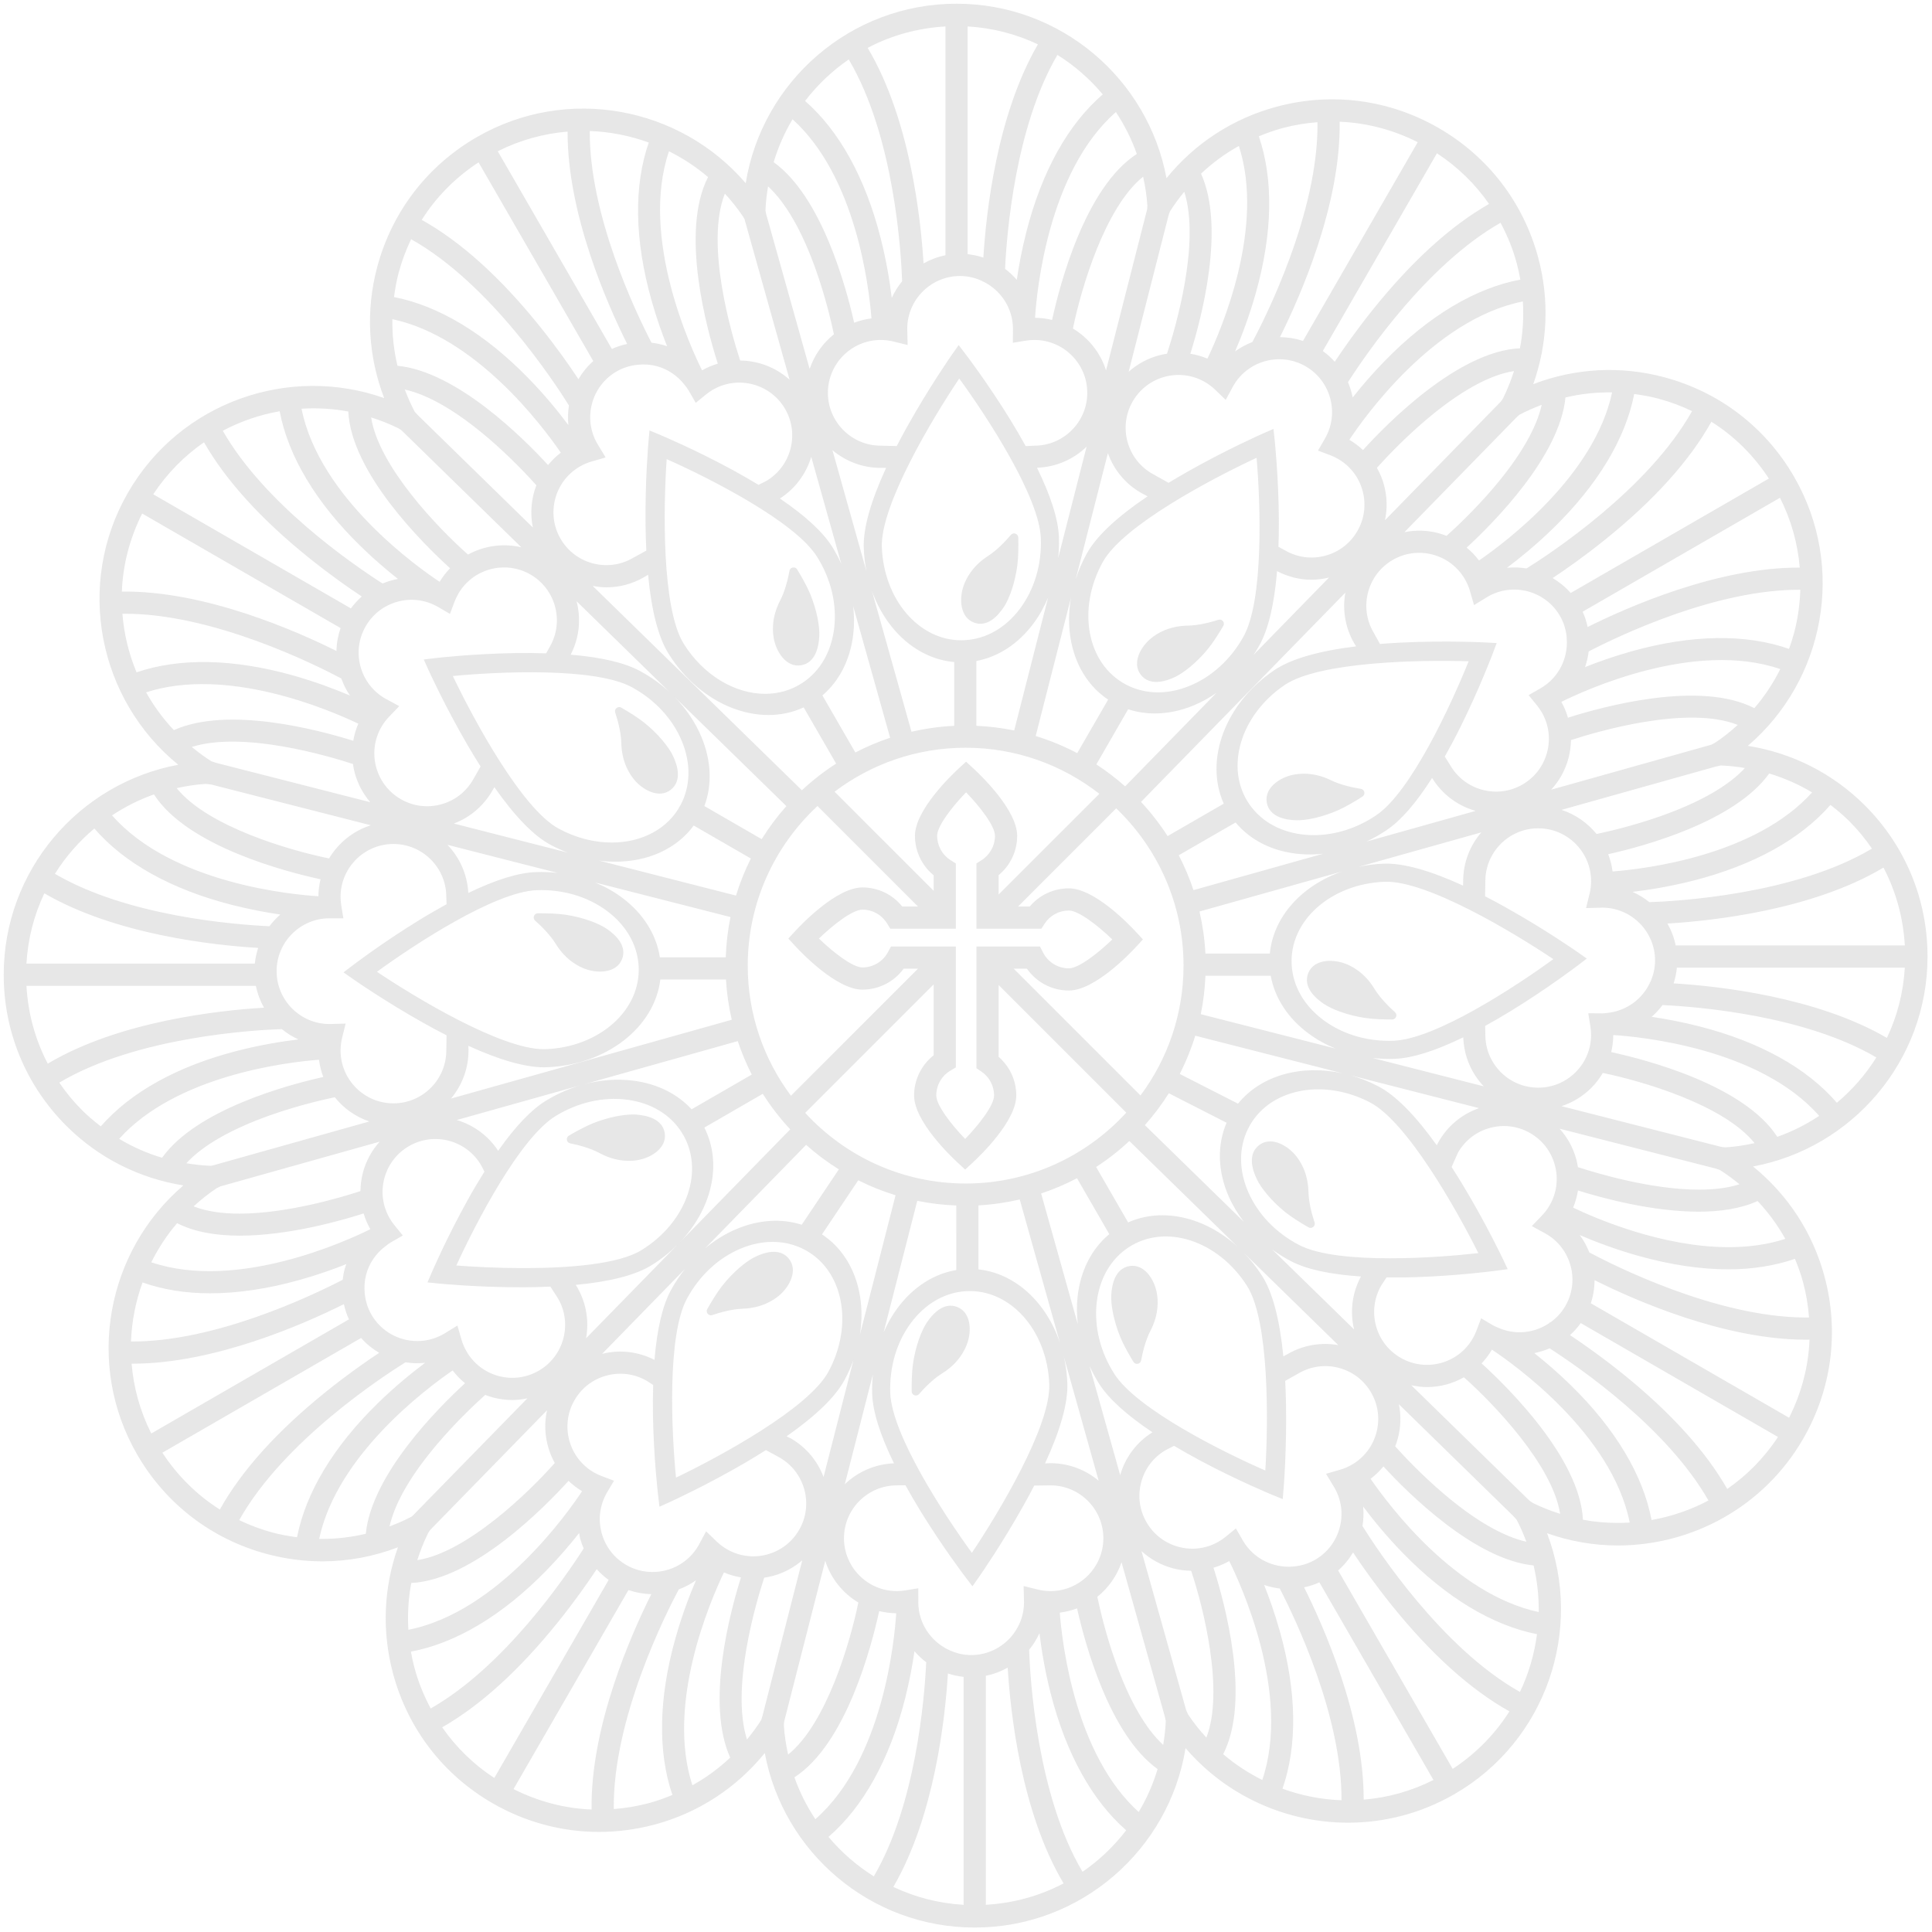 <?xml version="1.0" encoding="UTF-8" standalone="no"?>
<svg width="208px" height="208px" viewBox="0 0 208 208" version="1.1" xmlns="http://www.w3.org/2000/svg" xmlns:xlink="http://www.w3.org/1999/xlink" xmlns:sketch="http://www.bohemiancoding.com/sketch/ns">
    <!-- Generator: Sketch 3.2.2 (9983) - http://www.bohemiancoding.com/sketch -->
    <title>rose-window-1</title>
    <desc>Created with Sketch.</desc>
    <defs></defs>
    <g id="Page-1" stroke="none" stroke-width="1" fill="none" fill-rule="evenodd" sketch:type="MSPage">
        <g id="Fill-1-+-rose-window-1" sketch:type="MSLayerGroup" fill="#676767" opacity="0.161">
            <path d="M102.981,0.4 C91.549,0.4 82.044,8.785 80.283,19.727 C73.224,11.484 61.062,9.145 51.332,14.765 C46.013,17.835 42.208,22.793 40.617,28.726 C39.347,33.465 39.639,38.366 41.361,42.86 C31.122,39.235 19.406,43.288 13.785,53.028 C8.067,62.929 10.596,75.338 19.195,82.335 C8.515,84.316 0.4,93.694 0.4,104.94 C0.4,111.081 2.791,116.856 7.135,121.199 C10.605,124.669 14.994,126.866 19.748,127.622 C11.489,134.676 9.141,146.85 14.763,156.588 C17.834,161.907 22.793,165.712 28.727,167.301 C30.707,167.832 32.718,168.094 34.715,168.094 C37.488,168.094 40.233,167.577 42.843,166.58 C41.301,170.924 41.096,175.624 42.314,180.172 C43.903,186.105 47.708,191.064 53.026,194.135 C56.571,196.179 60.502,197.224 64.487,197.224 C66.485,197.224 68.496,196.962 70.478,196.432 C75.212,195.164 79.305,192.465 82.336,188.732 C84.319,199.408 93.696,207.52 104.938,207.52 C116.367,207.52 125.87,199.138 127.637,188.201 C132.073,193.381 138.527,196.232 145.129,196.232 C149.028,196.232 152.975,195.242 156.588,193.156 C166.49,187.439 170.504,175.426 166.554,165.067 C169.047,165.951 171.623,166.386 174.182,166.386 C182.134,166.384 189.88,162.26 194.133,154.893 C197.206,149.573 198.021,143.377 196.431,137.442 C195.162,132.708 192.466,128.613 188.732,125.584 C199.408,123.601 207.518,114.223 207.518,102.981 C207.518,96.839 205.127,91.065 200.784,86.721 C197.315,83.252 192.926,81.054 188.17,80.298 C196.431,73.244 198.778,61.07 193.155,51.332 C190.085,46.013 185.125,42.208 179.193,40.619 C174.456,39.349 169.56,39.638 165.069,41.358 C166.616,37.01 166.825,32.303 165.606,27.748 C164.017,21.815 160.211,16.856 154.892,13.785 C149.573,10.713 143.376,9.897 137.444,11.489 C132.709,12.758 128.612,15.454 125.584,19.188 C123.599,8.512 114.223,0.4 102.981,0.4 L102.981,0.4 Z M104.175,27.368 L104.175,2.846 C106.871,3.001 109.425,3.675 111.744,4.773 C107.307,12.393 106.164,22.918 105.87,27.731 C105.328,27.553 104.761,27.427 104.175,27.368 L104.175,27.368 Z M93.413,5.154 C95.937,3.82 98.778,3.02 101.787,2.848 L101.787,27.483 C100.945,27.652 100.153,27.952 99.429,28.359 C99.13,23.496 97.967,12.796 93.413,5.154 L93.413,5.154 Z M108.204,28.943 C108.389,25.039 109.315,13.64 113.842,5.909 C115.688,7.063 117.332,8.501 118.725,10.161 C115.005,13.364 112.161,18.446 110.493,24.992 C110.011,26.88 109.688,28.638 109.469,30.128 C109.09,29.691 108.667,29.292 108.204,28.943 L108.204,28.943 Z M94.804,25.612 C93.152,19.127 90.345,14.078 86.673,10.87 C87.997,9.145 89.58,7.632 91.375,6.4 C96.294,14.679 97.021,27.283 97.124,30.281 C96.678,30.825 96.3,31.429 96.006,32.075 C95.799,30.359 95.438,28.098 94.804,25.612 L94.804,25.612 Z M111.433,34.215 C111.61,31.442 112.815,18.488 120.138,12.064 C121.06,13.46 121.827,14.968 122.393,16.575 C116.822,20.17 114.083,30.706 113.269,34.446 C112.678,34.304 112.067,34.22 111.433,34.215 L111.433,34.215 Z M83.292,17.46 C83.783,15.825 84.466,14.276 85.325,12.839 C92.094,18.948 93.537,30.664 93.824,34.28 C93.173,34.361 92.549,34.521 91.957,34.747 C91.082,30.849 88.452,21.174 83.292,17.46 L83.292,17.46 Z M137.798,36.296 C139.961,31.972 144.358,22.051 144.227,13.105 C147.133,13.219 149.985,13.972 152.635,15.305 L140.278,36.708 C139.466,36.436 138.63,36.304 137.798,36.296 L137.798,36.296 Z M135.205,31.533 C137.018,25.078 137.109,19.291 135.525,14.674 C136.348,14.334 137.187,14.029 138.061,13.794 C139.311,13.458 140.577,13.253 141.841,13.155 C141.971,22.906 136.152,34.354 134.83,36.826 C134.173,37.076 133.547,37.413 132.97,37.832 C133.657,36.231 134.497,34.052 135.205,31.533 L135.205,31.533 Z M70.137,36.896 C68.356,33.445 63.439,23.092 63.493,14.105 C65.669,14.182 67.811,14.604 69.849,15.344 C68.227,19.979 68.306,25.804 70.135,32.304 C70.661,34.186 71.264,35.873 71.819,37.276 C71.274,37.091 70.71,36.961 70.137,36.896 L70.137,36.896 Z M53.588,16.284 C56.001,15.071 58.55,14.378 61.108,14.168 C61.076,23.013 65.373,32.732 67.52,37.028 C66.963,37.149 66.411,37.324 65.876,37.568 L53.588,16.284 Z M128.151,38.084 C129.333,34.316 131.944,24.528 129.303,18.698 C130.53,17.535 131.897,16.536 133.377,15.712 C136.214,24.448 131.519,35.416 129.992,38.612 C129.395,38.361 128.779,38.186 128.151,38.084 L128.151,38.084 Z M72.021,16.285 C73.521,17.035 74.937,17.956 76.23,19.065 C73.192,24.988 76.124,35.541 77.28,39.15 C76.702,39.323 76.131,39.558 75.584,39.873 C74.396,37.491 68.866,25.585 72.021,16.285 L72.021,16.285 Z M142.411,37.791 L154.702,16.501 C156.934,17.964 158.825,19.81 160.312,21.957 C156.214,24.297 152.03,28.086 147.852,33.277 C146.063,35.499 144.651,37.519 143.701,38.947 C143.319,38.524 142.892,38.134 142.411,37.791 L142.411,37.791 Z M58.108,35.128 C53.847,29.832 49.579,25.998 45.403,23.672 C46.955,21.206 49.036,19.109 51.521,17.478 L63.874,38.874 C63.231,39.445 62.697,40.103 62.275,40.824 C61.328,39.392 59.908,37.363 58.108,35.128 L58.108,35.128 Z M115.511,35.369 C116.372,31.17 118.929,22.346 123.071,19.021 C123.291,20.035 123.459,21.069 123.525,22.132 C123.511,22.157 123.532,22.391 123.501,22.538 L119.077,39.882 C118.479,37.976 117.191,36.38 115.511,35.369 L115.511,35.369 Z M82.486,23.054 C82.456,22.928 82.424,22.78 82.41,22.664 C82.44,21.78 82.548,20.915 82.688,20.062 C84.585,21.81 86.345,24.849 87.83,29.031 C88.871,31.958 89.504,34.679 89.78,35.99 C88.583,36.949 87.666,38.241 87.167,39.725 L82.486,23.054 Z M125.794,23.244 C125.834,23.103 125.895,22.898 125.96,22.757 C126.427,22.01 126.951,21.314 127.5,20.642 C129.266,26.195 126.503,35.448 125.641,38.078 C125.356,38.122 125.071,38.179 124.787,38.255 C123.55,38.586 122.44,39.197 121.511,40.025 L125.794,23.244 Z M79.685,38.813 C78.78,36.046 75.884,26.284 78.04,20.843 C78.738,21.611 79.4,22.421 79.989,23.309 C79.989,23.338 80.108,23.496 80.142,23.548 L85.009,40.883 C83.536,39.557 81.633,38.836 79.685,38.813 L79.685,38.813 Z M145.123,41.146 C147.215,37.885 153.729,28.43 161.55,23.983 C162.285,25.36 162.886,26.82 163.299,28.367 C163.454,28.943 163.579,29.523 163.682,30.104 C158.847,31.01 153.831,33.993 149.103,38.838 C147.734,40.239 146.57,41.606 145.632,42.792 C145.519,42.228 145.352,41.674 145.123,41.146 L145.123,41.146 Z M56.858,40.687 C52.175,35.89 47.209,32.917 42.418,31.979 C42.537,31.099 42.69,30.218 42.924,29.343 C43.259,28.094 43.713,26.896 44.259,25.752 C52.767,30.512 59.772,41.272 61.254,43.654 C61.143,44.35 61.122,45.064 61.197,45.772 C60.155,44.376 58.688,42.561 56.858,40.687 L56.858,40.687 Z M97.672,35.405 C97.672,32.266 100.225,29.713 103.365,29.713 C104.227,29.713 105.035,29.921 105.768,30.266 C105.768,30.277 105.768,30.295 105.767,30.304 L105.841,30.304 C107.736,31.23 109.056,33.161 109.056,35.413 L109.044,36.903 L110.44,36.674 C110.75,36.624 111.061,36.6 111.364,36.6 C114.504,36.6 117.057,39.153 117.057,42.291 C117.057,45.429 114.504,47.983 111.364,47.983 L110.424,48.03 C109.935,47.147 109.412,46.238 108.825,45.278 C106.402,41.34 104.051,38.25 103.951,38.122 L103.209,37.151 L102.5,38.16 C102.403,38.299 100.062,41.651 97.71,45.856 C97.293,46.602 96.906,47.324 96.543,48.024 L94.822,47.983 C91.684,47.983 89.131,45.429 89.131,42.291 C89.131,39.153 91.684,36.6 94.822,36.6 C95.283,36.6 95.746,36.656 96.195,36.768 L97.717,37.145 L97.672,35.405 Z M145.27,47.35 C146.73,45.141 154.298,34.356 163.953,32.456 C164.055,34.149 163.955,35.841 163.639,37.498 C156.969,37.804 149.285,45.646 146.742,48.455 C146.297,48.038 145.807,47.663 145.27,47.35 L145.27,47.35 Z M42.79,39.379 C42.399,37.736 42.217,36.053 42.242,34.36 C51.222,36.27 58.371,45.808 60.378,48.736 C59.859,49.13 59.402,49.579 59.005,50.069 C56.334,47.161 49.163,39.996 42.79,39.379 L42.79,39.379 Z M132.789,41.521 C134.359,38.803 137.849,37.868 140.565,39.437 C143.284,41.006 144.218,44.496 142.646,47.217 L141.9,48.511 L143.214,49.006 C143.505,49.115 143.784,49.249 144.05,49.402 C145.368,50.162 146.309,51.389 146.702,52.857 C147.095,54.326 146.895,55.86 146.133,57.177 C145.373,58.494 144.147,59.436 142.677,59.829 C141.21,60.223 139.676,60.02 138.358,59.261 L137.637,58.867 C137.668,57.964 137.687,57.032 137.682,56.039 C137.657,51.417 137.249,47.555 137.232,47.394 L137.102,46.177 L135.973,46.672 C135.817,46.742 132.076,48.391 127.882,50.766 C127.159,51.175 126.467,51.58 125.81,51.981 L124.033,50.989 C122.716,50.229 121.773,49.002 121.38,47.532 C120.988,46.065 121.188,44.529 121.948,43.214 C122.71,41.897 123.936,40.955 125.405,40.562 C126.875,40.168 128.408,40.371 129.725,41.129 C130.124,41.36 130.496,41.642 130.831,41.962 L131.96,43.05 L132.789,41.521 Z M68.702,39.266 C69.367,39.202 70.041,39.242 70.704,39.419 C71.913,39.745 72.942,40.456 73.699,41.428 C73.699,41.429 73.702,41.434 73.702,41.436 L73.703,41.434 C73.864,41.642 74.028,41.845 74.162,42.075 L74.904,43.37 L75.995,42.48 C76.236,42.282 76.492,42.105 76.755,41.953 C79.474,40.383 82.961,41.317 84.531,44.035 C86.1,46.752 85.167,50.242 82.448,51.811 L81.662,52.201 C80.781,51.669 79.857,51.132 78.846,50.582 C74.781,48.377 71.201,46.874 71.051,46.812 L69.924,46.341 L69.813,47.569 C69.798,47.739 69.441,51.811 69.503,56.629 C69.514,57.555 69.544,58.431 69.585,59.278 L68.122,60.082 C65.402,61.651 61.915,60.718 60.346,57.999 C58.776,55.281 59.712,51.792 62.43,50.223 C62.829,49.992 63.258,49.81 63.703,49.683 L65.203,49.25 L64.302,47.765 C62.732,45.045 63.666,41.559 66.384,39.989 C67.104,39.572 67.893,39.34 68.696,39.266 C68.697,39.266 68.697,39.267 68.697,39.267 L68.702,39.266 Z M149.009,52.24 C148.831,51.575 148.566,50.951 148.238,50.367 C149.12,49.384 151.045,47.321 153.433,45.285 C157.092,42.167 160.366,40.346 162.997,39.952 C162.676,40.948 162.295,41.927 161.821,42.876 C161.844,42.843 161.71,43.082 161.565,43.252 L149.104,56.013 C149.368,54.781 149.344,53.494 149.009,52.24 L149.009,52.24 Z M94.939,58.908 C94.772,54.408 100.362,45.089 103.271,40.75 C106.216,44.784 111.891,53.441 112.059,57.951 C112.162,60.753 111.37,63.437 109.827,65.509 C108.285,67.581 106.175,68.794 103.89,68.921 C103.755,68.929 103.62,68.933 103.485,68.933 C98.912,68.933 95.148,64.525 94.939,58.908 L94.939,58.908 Z M45.089,44.798 C45.089,44.798 44.817,44.537 44.648,44.329 C44.233,43.551 43.89,42.747 43.581,41.933 C46.106,42.498 49.143,44.252 52.527,47.133 C54.937,49.188 56.875,51.269 57.747,52.242 C57.193,53.676 57.054,55.256 57.369,56.793 L45.089,44.798 Z M157.9,58.958 C160.841,56.248 167.915,49.122 168.538,42.791 C170.183,42.399 171.866,42.217 173.56,42.244 C171.66,51.172 162.217,58.29 159.231,60.345 C158.843,59.826 158.395,59.363 157.9,58.958 L157.9,58.958 Z M167.232,56.858 C172.03,52.176 175.003,47.211 175.939,42.42 C176.82,42.537 177.701,42.69 178.574,42.926 C179.825,43.259 181.024,43.715 182.168,44.261 C177.462,52.669 166.897,59.61 164.349,61.201 C163.657,61.085 162.947,61.06 162.24,61.128 C163.622,60.09 165.399,58.647 167.232,56.858 L167.232,56.858 Z M163.276,44.925 C163.377,44.836 163.498,44.725 163.592,44.648 C164.369,44.234 165.172,43.891 165.983,43.583 C165.419,46.101 163.666,49.147 160.786,52.528 C158.773,54.89 156.735,56.797 155.737,57.691 C155.459,57.582 155.174,57.484 154.88,57.406 C153.658,57.078 152.403,57.049 151.2,57.293 L163.276,44.925 Z M32.463,44.001 C34.135,43.9 35.824,43.991 37.497,44.303 C37.827,50.957 45.654,58.635 48.456,61.178 C48.036,61.613 47.656,62.099 47.332,62.641 C45.092,61.158 34.378,53.62 32.463,44.001 L32.463,44.001 Z M23.987,46.376 C25.908,45.355 27.976,44.649 30.11,44.273 C31.023,49.097 34.003,54.1 38.838,58.817 C40.258,60.204 41.648,61.384 42.845,62.328 C42.276,62.433 41.718,62.598 41.183,62.821 C37.961,60.756 28.454,54.225 23.987,46.376 L23.987,46.376 Z M39.956,44.938 C40.945,45.255 41.924,45.627 42.878,46.103 C42.871,46.095 43.177,46.268 43.302,46.399 L56.128,58.922 C54.167,58.459 52.121,58.759 50.386,59.706 C47.198,56.89 40.768,50.22 39.956,44.938 L39.956,44.938 Z M167.159,62.234 C168.585,61.286 170.59,59.882 172.792,58.108 C178.088,53.848 181.922,49.578 184.248,45.403 C186.714,46.956 188.811,49.036 190.44,51.521 L169.1,63.843 C168.533,63.196 167.876,62.66 167.159,62.234 L167.159,62.234 Z M16.499,53.216 C17.985,50.957 19.848,49.079 21.963,47.617 C24.304,51.711 28.09,55.893 33.276,60.067 C35.503,61.858 37.522,63.272 38.953,64.22 C38.522,64.6 38.127,65.026 37.78,65.502 L16.499,53.216 Z M114.005,57.841 C113.932,55.911 113.131,53.397 111.644,50.356 C113.715,50.286 115.592,49.437 116.985,48.085 L113.921,60.093 C113.998,59.356 114.032,58.603 114.005,57.841 L114.005,57.841 Z M89.621,48.464 C91.027,49.652 92.842,50.37 94.822,50.37 L95.402,50.367 C93.733,53.99 92.915,56.896 92.994,59.017 C93.026,59.888 93.129,60.734 93.294,61.547 L89.621,48.464 Z M119.276,48.781 C119.918,50.585 121.162,52.089 122.839,53.057 L123.552,53.433 C120.255,55.66 118.053,57.717 117.021,59.567 C116.505,60.491 116.109,61.439 115.803,62.391 L119.276,48.781 Z M89.605,58.884 C88.595,57.274 86.697,55.528 83.965,53.67 C85.648,52.588 86.805,50.975 87.338,49.176 L90.576,60.708 C90.291,60.087 89.976,59.476 89.605,58.884 L89.605,58.884 Z M121.196,73.687 C116.991,71.451 115.924,65.539 118.74,60.484 C120.933,56.55 130.548,51.486 135.287,49.287 C135.71,54.263 136.069,64.607 133.87,68.549 C132.504,71 130.435,72.883 128.04,73.854 C126.91,74.312 125.77,74.54 124.669,74.54 C123.441,74.54 122.261,74.256 121.196,73.687 L121.196,73.687 Z M73.617,69.323 C71.226,65.505 71.418,54.641 71.773,49.428 C76.339,51.455 85.577,56.124 87.971,59.949 C89.461,62.325 90.115,65.047 89.812,67.612 C89.508,70.178 88.285,72.279 86.369,73.532 C85.157,74.324 83.788,74.699 82.381,74.699 C79.163,74.699 75.755,72.734 73.617,69.323 L73.617,69.323 Z M170.39,65.854 L191.635,53.59 C192.833,55.967 193.546,58.509 193.763,61.107 C184.943,61.072 175.239,65.352 170.923,67.505 C170.805,66.945 170.633,66.392 170.39,65.854 L170.39,65.854 Z M15.306,55.285 L36.668,67.618 C36.39,68.414 36.24,69.246 36.225,70.086 C31.865,67.912 22.013,63.568 13.118,63.692 C13.226,60.838 13.953,57.976 15.306,55.285 L15.306,55.285 Z M147.859,68.056 C146.289,65.339 147.226,61.85 149.943,60.281 C151.259,59.52 152.794,59.319 154.262,59.712 C155.731,60.107 156.958,61.048 157.717,62.363 C157.949,62.764 158.133,63.193 158.26,63.639 L158.696,65.144 L160.176,64.236 C162.896,62.665 166.384,63.601 167.953,66.319 C168.385,67.068 168.61,67.874 168.678,68.683 C168.669,68.687 168.657,68.696 168.653,68.698 L168.678,68.747 C168.83,70.854 167.819,72.971 165.865,74.097 L164.571,74.84 L165.462,75.928 C165.66,76.168 165.836,76.426 165.99,76.69 C166.749,78.007 166.952,79.54 166.558,81.01 C166.165,82.477 165.223,83.706 163.906,84.466 C161.187,86.035 157.7,85.099 156.129,82.382 L155.544,81.453 C156.095,80.474 156.65,79.439 157.216,78.302 C159.271,74.161 160.645,70.529 160.703,70.376 L161.133,69.232 L159.902,69.167 C159.73,69.16 155.647,68.948 150.836,69.184 C150.05,69.221 149.295,69.271 148.566,69.329 L147.859,68.056 Z M48.939,64.773 C49.049,64.481 49.183,64.201 49.336,63.935 C50.903,61.217 54.392,60.283 57.111,61.852 C59.827,63.421 60.764,66.909 59.194,69.627 L58.8,70.34 C57.748,70.308 56.656,70.291 55.477,70.311 C50.853,70.388 46.998,70.838 46.835,70.856 L45.621,71.001 L46.128,72.124 C46.2,72.279 47.89,76.002 50.31,80.168 C50.794,81.001 51.269,81.776 51.74,82.52 L50.923,83.954 C50.163,85.271 48.935,86.212 47.465,86.604 C45.998,86.999 44.464,86.797 43.147,86.037 C41.83,85.275 40.888,84.049 40.495,82.58 C40.101,81.11 40.303,79.577 41.063,78.26 C41.294,77.861 41.575,77.489 41.895,77.154 L42.983,76.025 L41.455,75.197 C38.737,73.626 37.801,70.138 39.371,67.421 C40.941,64.701 44.429,63.768 47.15,65.337 L48.442,66.088 L48.939,64.773 Z M135.591,69.467 C136.563,67.72 137.192,65.032 137.487,61.486 C138.646,62.092 139.907,62.415 141.191,62.415 C141.824,62.415 142.458,62.328 143.086,62.176 L134.953,70.508 C135.177,70.171 135.39,69.825 135.591,69.467 L135.591,69.467 Z M69.317,62.151 L69.774,61.882 C70.141,65.753 70.875,68.619 71.985,70.388 C75.479,75.964 81.723,78.379 86.525,76.156 L90.02,82.21 C88.706,83.057 87.472,84.017 86.334,85.08 L63.804,63.078 C64.294,63.169 64.789,63.231 65.289,63.231 C66.66,63.231 68.045,62.884 69.317,62.151 L69.317,62.151 Z M171.038,70.132 C174.501,68.343 184.835,63.433 193.824,63.494 C193.771,65.053 193.561,66.619 193.147,68.164 C192.991,68.74 192.809,69.306 192.607,69.86 C187.968,68.228 182.133,68.302 175.617,70.133 C173.734,70.663 172.045,71.264 170.643,71.821 C170.834,71.272 170.968,70.706 171.038,70.132 L171.038,70.132 Z M93.872,63.613 C95.403,67.895 98.763,70.924 102.729,71.274 L102.729,78.144 C101.154,78.218 99.619,78.438 98.132,78.784 L93.872,63.613 Z M122.84,86.334 L123.444,85.715 L144.839,63.806 C144.519,65.615 144.804,67.539 145.79,69.25 L146.001,69.587 C141.93,70.089 138.964,70.948 137.175,72.162 C131.872,75.757 129.656,81.849 131.752,86.524 L125.704,90.014 C124.86,88.703 123.901,87.471 122.84,86.334 L122.84,86.334 Z M111.501,79.239 L115.316,64.296 C114.51,68.774 115.947,73.079 119.303,75.32 L115.974,81.084 C114.555,80.338 113.059,79.716 111.501,79.239 L111.501,79.239 Z M105.116,78.142 L105.116,71.162 C107.48,70.718 109.631,69.314 111.267,67.119 C111.898,66.269 112.417,65.33 112.839,64.336 L109.19,78.644 C107.867,78.371 106.504,78.203 105.116,78.142 L105.116,78.142 Z M68.927,72.255 C67.253,71.346 64.734,70.758 61.436,70.484 C62.383,68.648 62.566,66.601 62.073,64.727 L72.192,74.608 C71.23,73.704 70.133,72.91 68.927,72.255 L68.927,72.255 Z M88.54,74.871 C90.372,73.306 91.54,71.012 91.862,68.288 C91.98,67.29 91.966,66.272 91.853,65.255 L95.833,79.429 C94.535,79.86 93.284,80.391 92.086,81.015 L88.54,74.871 Z M13.177,66.077 C22.816,65.959 34.102,71.639 36.741,73.042 C36.98,73.701 37.292,74.321 37.686,74.886 C36.099,74.212 33.978,73.403 31.533,72.714 C25.09,70.904 19.312,70.81 14.698,72.385 C13.866,70.376 13.347,68.249 13.177,66.077 L13.177,66.077 Z M168.093,75.563 C170.566,74.333 182.415,68.87 191.666,72.032 C190.909,73.551 189.978,74.965 188.874,76.242 C182.978,73.195 172.457,76.103 168.807,77.27 C168.636,76.681 168.399,76.109 168.093,75.563 L168.093,75.563 Z M140.592,89.877 C138.019,89.667 135.873,88.521 134.551,86.652 C131.803,82.761 133.51,77.001 138.299,73.752 C142.026,71.226 152.891,71.027 158.113,71.194 C156.252,75.83 151.92,85.228 148.183,87.76 C146.12,89.163 143.757,89.911 141.448,89.911 C141.161,89.911 140.876,89.9 140.592,89.877 L140.592,89.877 Z M60.13,89.202 C56.172,87.052 51.002,77.496 48.751,72.78 C53.721,72.303 64.061,71.83 68.028,73.984 C70.493,75.321 72.399,77.371 73.395,79.755 C74.392,82.137 74.361,84.569 73.306,86.601 C71.924,89.272 69.06,90.709 65.857,90.709 C63.989,90.709 62.005,90.22 60.13,89.202 L60.13,89.202 Z M15.728,74.537 C24.432,71.722 35.34,76.368 38.577,77.913 C38.319,78.506 38.14,79.124 38.032,79.754 C34.231,78.564 24.52,75.992 18.716,78.609 C17.546,77.365 16.545,76.001 15.728,74.537 L15.728,74.537 Z M128.435,75.975 C129.322,75.616 130.166,75.144 130.967,74.593 L123.036,82.715 L121.132,84.663 C120.161,83.8 119.124,83.008 118.03,82.297 L121.456,76.36 C122.374,76.66 123.339,76.81 124.33,76.81 C125.67,76.81 127.057,76.534 128.435,75.975 L128.435,75.975 Z M75.831,86.779 C76.688,84.498 76.583,81.894 75.513,79.336 C74.848,77.746 73.852,76.275 72.596,75.003 L84.633,86.756 L84.665,86.787 C83.68,87.891 82.789,89.082 82.002,90.343 L75.831,86.779 Z M168.863,81.628 C169.036,80.982 169.118,80.329 169.132,79.676 C171.936,78.761 181.667,75.884 187.09,78.046 C186.315,78.748 185.495,79.405 184.611,79.99 C184.582,79.99 184.369,80.128 184.236,80.178 L166.996,85.02 C167.876,84.07 168.519,82.914 168.863,81.628 L168.863,81.628 Z M23.396,82.163 C23.396,82.163 22.952,82.04 22.758,81.96 C22.008,81.491 21.315,80.966 20.648,80.418 C26.149,78.672 35.276,81.365 38,82.252 C38.046,82.57 38.105,82.885 38.188,83.199 C38.508,84.389 39.088,85.46 39.868,86.368 L23.396,82.163 Z M89.847,85.236 C93.777,82.265 98.666,80.5 103.961,80.5 C109.384,80.5 114.381,82.356 118.359,85.46 L107.513,96.306 L107.513,94.217 C108.773,93.178 109.507,91.637 109.507,89.979 C109.507,87.216 105.6,83.474 104.817,82.75 L104.007,82.005 L103.198,82.75 C102.415,83.474 98.506,87.216 98.506,89.979 C98.506,91.648 99.248,93.193 100.52,94.232 L100.52,95.906 L89.847,85.236 Z M168.114,87.19 L184.685,82.538 C184.802,82.509 185.078,82.442 185.257,82.409 C186.139,82.441 187.005,82.545 187.864,82.684 C186.116,84.583 183.073,86.343 178.889,87.829 C175.927,88.882 173.174,89.519 171.885,89.789 C170.913,88.594 169.608,87.679 168.114,87.19 L168.114,87.19 Z M173.138,91.965 C177.016,91.097 186.754,88.463 190.471,83.275 C192.091,83.759 193.64,84.442 195.093,85.311 C188.972,92.111 177.195,93.545 173.611,93.826 C173.528,93.179 173.365,92.556 173.138,91.965 L173.138,91.965 Z M149.308,89.354 C150.842,88.314 152.471,86.434 154.178,83.752 C155.281,85.548 156.976,86.768 158.872,87.301 L147.103,90.607 C147.86,90.254 148.599,89.835 149.308,89.354 L149.308,89.354 Z M19.019,84.849 C20.035,84.628 21.069,84.459 22.133,84.395 C22.256,84.397 22.656,84.454 22.782,84.471 L39.93,88.849 C38.029,89.448 36.436,90.739 35.428,92.42 C31.255,91.572 22.362,89.012 19.019,84.849 L19.019,84.849 Z M48.857,88.663 C50.599,88.006 52.048,86.779 52.99,85.148 L53.224,84.747 C55.41,87.861 57.424,89.95 59.232,90.932 C59.859,91.272 60.496,91.552 61.137,91.797 L48.857,88.663 Z M102.907,99.983 L102.907,92.964 L102.35,92.613 C101.438,92.038 100.894,91.053 100.894,89.979 C100.894,88.92 102.542,86.812 104.008,85.3 C105.473,86.811 107.121,88.917 107.121,89.979 C107.121,91.047 106.581,92.029 105.677,92.606 L105.125,92.957 L105.125,99.983 L112.111,99.983 L112.463,99.441 C113.043,98.555 114.017,98.027 115.073,98.027 C116.131,98.027 118.238,99.675 119.752,101.141 C118.24,102.605 116.133,104.253 115.073,104.253 C113.899,104.253 112.836,103.602 112.299,102.554 L111.967,101.904 L105.125,101.904 L105.125,115.003 L105.652,115.359 C106.512,115.939 107.025,116.905 107.025,117.941 C107.025,119 105.375,121.108 103.911,122.62 C102.447,121.109 100.799,119.003 100.799,117.941 C100.799,116.832 101.368,115.832 102.324,115.264 L102.907,114.917 L102.907,101.904 L95.924,101.904 L95.585,102.528 C95.039,103.534 93.989,104.157 92.847,104.157 C91.787,104.157 89.68,102.509 88.167,101.043 C89.678,99.578 91.785,97.932 92.847,97.932 C93.936,97.932 94.929,98.485 95.5,99.414 L95.851,99.983 L102.907,99.983 Z M12.062,87.782 C13.461,86.859 14.966,86.093 16.575,85.527 C20.189,91.128 30.821,93.865 34.51,94.663 C34.369,95.252 34.285,95.86 34.28,96.49 C31.642,96.331 18.544,95.173 12.062,87.782 L12.062,87.782 Z M175.754,96.018 C177.482,95.811 179.779,95.449 182.307,94.806 C188.803,93.149 193.859,90.336 197.067,86.655 C197.77,87.196 198.456,87.77 199.095,88.408 C200.012,89.325 200.822,90.317 201.54,91.363 C193.193,96.334 180.433,97.033 177.569,97.129 C177.019,96.683 176.409,96.308 175.754,96.018 L175.754,96.018 Z M80.501,103.96 C80.501,97.179 83.395,91.064 88.012,86.776 L98.831,97.595 L97.133,97.595 C96.095,96.299 94.538,95.543 92.847,95.543 C90.085,95.543 86.342,99.452 85.619,100.235 L84.873,101.043 L85.619,101.854 C86.342,102.635 90.085,106.544 92.847,106.544 C94.617,106.544 96.261,105.696 97.286,104.291 L98.831,104.291 L85.153,117.968 C82.233,114.056 80.501,109.207 80.501,103.96 L80.501,103.96 Z M120.171,87.026 C124.632,91.299 127.42,97.308 127.42,103.96 C127.42,109.195 125.695,114.035 122.784,117.941 L109.134,104.291 L110.563,104.291 C111.585,105.757 113.252,106.64 115.073,106.64 C117.835,106.64 121.578,102.733 122.3,101.949 L123.046,101.139 L122.3,100.33 C121.578,99.546 117.835,95.64 115.073,95.64 C113.434,95.64 111.906,96.36 110.867,97.595 L109.603,97.595 L120.171,87.026 Z M126.904,92.079 L133.023,88.547 C134.659,90.507 137.099,91.713 139.989,91.95 C140.801,92.017 141.622,92.002 142.443,91.915 L128.489,95.833 C128.059,94.534 127.527,93.28 126.904,92.079 L126.904,92.079 Z M74.687,88.876 L80.838,92.428 C80.201,93.702 79.661,95.035 79.239,96.419 L64.484,92.651 C65.085,92.731 65.68,92.769 66.267,92.769 C69.705,92.769 72.822,91.42 74.687,88.876 L74.687,88.876 Z M161.58,115.434 C160.506,114.359 159.912,112.929 159.912,111.409 L159.893,110.447 C160.796,109.95 161.722,109.417 162.705,108.814 C166.643,106.392 169.731,104.041 169.862,103.942 L170.833,103.2 L169.824,102.491 C169.683,102.393 166.332,100.051 162.126,97.701 C161.352,97.267 160.607,96.869 159.882,96.495 L159.912,94.866 C159.912,91.729 162.466,89.175 165.606,89.175 C168.745,89.175 171.299,91.729 171.299,94.866 C171.299,95.328 171.241,95.79 171.13,96.241 L170.756,97.762 L172.491,97.716 C175.631,97.716 178.185,100.27 178.185,103.409 C178.185,104.253 177.989,105.048 177.657,105.769 L177.616,105.769 L177.614,105.844 C176.807,107.534 175.203,108.75 173.282,109.021 C173.265,109.021 173.241,109.019 173.236,109.019 L173.236,109.025 C172.988,109.059 172.743,109.101 172.487,109.101 L172.485,109.101 L170.994,109.089 L171.221,110.486 C171.274,110.794 171.299,111.104 171.299,111.409 C171.299,112.929 170.707,114.359 169.631,115.434 C168.557,116.509 167.126,117.1 165.607,117.1 C164.085,117.1 162.657,116.509 161.58,115.434 L161.58,115.434 Z M5.911,94.077 C7.063,92.232 8.501,90.588 10.161,89.195 C13.364,92.915 18.446,95.759 24.99,97.426 C26.902,97.913 28.682,98.239 30.184,98.46 C29.748,98.837 29.352,99.258 29.007,99.719 C25.164,99.542 13.69,98.634 5.911,94.077 L5.911,94.077 Z M159.478,89.615 C158.265,91.027 157.526,92.86 157.526,94.866 L157.517,95.347 C153.942,93.71 151.066,92.906 148.965,92.983 C148.027,93.02 147.118,93.141 146.244,93.329 L159.478,89.615 Z M36.741,97.478 C36.691,97.17 36.665,96.859 36.665,96.555 C36.665,93.416 39.218,90.862 42.358,90.862 C45.496,90.862 48.049,93.416 48.049,96.555 L48.081,97.35 C47.133,97.871 46.151,98.432 45.113,99.071 C41.173,101.493 38.085,103.845 37.956,103.945 L36.983,104.685 L37.994,105.392 C38.135,105.491 41.485,107.834 45.69,110.184 C46.515,110.647 47.306,111.066 48.077,111.46 L48.049,113.096 C48.049,116.236 45.496,118.788 42.358,118.788 C39.218,118.788 36.665,116.236 36.665,113.098 C36.665,112.635 36.721,112.173 36.833,111.724 L37.211,110.201 L35.472,110.248 C32.333,110.248 29.779,107.694 29.779,104.556 C29.779,101.417 32.333,98.863 35.472,98.863 L35.473,98.863 L36.967,98.865 L36.741,97.478 Z M48.163,90.95 L60.05,93.983 C59.272,93.895 58.478,93.86 57.676,93.891 C55.793,93.961 53.356,94.722 50.415,96.139 C50.312,94.128 49.477,92.31 48.163,90.95 L48.163,90.95 Z M179.515,99.431 C184.359,99.138 195.112,97.98 202.776,93.405 C204.13,95.98 204.905,98.825 205.074,101.787 L180.403,101.787 C180.231,100.947 179.928,100.155 179.515,99.431 L179.515,99.431 Z M129.136,98.132 L144.516,93.815 C140.178,95.312 137.09,98.677 136.712,102.663 L129.773,102.663 C129.696,101.114 129.476,99.601 129.136,98.132 L129.136,98.132 Z M142.473,109.817 C140.401,108.275 139.191,106.166 139.062,103.879 C138.792,99.124 143.293,95.146 149.074,94.93 C153.576,94.763 162.893,100.352 167.234,103.262 C163.199,106.207 154.544,111.88 150.032,112.049 C149.869,112.055 149.705,112.058 149.543,112.058 C146.919,112.058 144.425,111.271 142.473,109.817 L142.473,109.817 Z M66.953,96.628 C66.071,95.973 65.096,95.436 64.059,95.008 L78.644,98.729 C78.356,100.138 78.186,101.587 78.136,103.068 L71.042,103.068 C70.66,100.591 69.237,98.329 66.953,96.628 L66.953,96.628 Z M40.582,104.623 C44.619,101.678 53.274,96.004 57.785,95.836 C60.587,95.733 63.272,96.525 65.343,98.067 C67.415,99.61 68.626,101.717 68.756,104.004 C69.025,108.759 64.523,112.74 58.744,112.955 C58.677,112.957 58.609,112.958 58.541,112.958 C53.969,112.958 44.86,107.489 40.582,104.623 L40.582,104.623 Z M4.773,96.174 C12.426,100.631 23.012,101.766 27.796,102.052 C27.62,102.594 27.492,103.159 27.433,103.744 L2.846,103.744 C3,101.048 3.674,98.494 4.773,96.174 L4.773,96.174 Z M180.18,105.87 C180.356,105.327 180.479,104.763 180.533,104.176 L205.074,104.176 C204.919,106.87 204.245,109.424 203.146,111.744 C195.524,107.306 184.991,106.165 180.18,105.87 L180.18,105.87 Z M129.274,109.189 C129.551,107.846 129.72,106.462 129.779,105.051 L136.808,105.051 C137.241,107.436 138.651,109.611 140.864,111.257 C141.751,111.918 142.735,112.459 143.78,112.888 L129.274,109.189 Z M58.852,114.9 C65.314,114.661 70.465,110.595 71.091,105.455 L78.158,105.455 C78.245,106.936 78.457,108.383 78.784,109.788 L75.832,110.617 L48.553,118.273 C49.727,116.871 50.438,115.066 50.438,113.096 L50.426,112.594 C53.783,114.12 56.518,114.906 58.566,114.906 C58.662,114.906 58.758,114.905 58.852,114.9 L58.852,114.9 Z M86.686,119.812 L100.52,105.98 L100.52,113.612 C99.204,114.647 98.411,116.248 98.411,117.941 C98.411,120.701 102.32,124.446 103.102,125.168 L103.911,125.916 L104.721,125.168 C105.504,124.446 109.412,120.701 109.412,117.941 C109.412,116.331 108.714,114.821 107.513,113.782 L107.513,106.048 L121.255,119.79 C116.963,124.475 110.8,127.419 103.961,127.419 C97.132,127.419 90.976,124.484 86.686,119.812 L86.686,119.812 Z M2.846,106.133 L27.55,106.133 C27.717,106.973 28.017,107.764 28.422,108.489 C23.588,108.778 12.818,109.936 5.143,114.515 C3.789,111.941 3.014,109.095 2.846,106.133 L2.846,106.133 Z M182.928,110.494 C181.051,110.014 179.301,109.693 177.816,109.474 C178.248,109.092 178.644,108.67 178.989,108.204 C182.905,108.392 194.287,109.321 202.01,113.843 C200.857,115.688 199.418,117.332 197.757,118.725 C194.555,115.005 189.472,112.163 182.928,110.494 L182.928,110.494 Z M8.823,119.512 C7.906,118.595 7.097,117.601 6.38,116.557 C14.721,111.591 27.469,110.888 30.345,110.793 C30.886,111.237 31.485,111.614 32.129,111.906 C30.405,112.113 28.124,112.475 25.614,113.114 C19.116,114.771 14.061,117.586 10.853,121.265 C10.149,120.724 9.461,120.15 8.823,119.512 L8.823,119.512 Z M173.462,113.269 C173.603,112.672 173.683,112.06 173.684,111.433 C176.417,111.604 189.416,112.799 195.856,120.138 C194.46,121.06 192.95,121.828 191.345,122.393 C187.746,116.82 177.198,114.081 173.462,113.269 L173.462,113.269 Z M127.013,115.623 C127.682,114.308 128.243,112.934 128.681,111.503 L144.578,115.56 C140.119,114.568 135.753,115.771 133.287,118.823 L127.013,115.623 Z M150.141,113.994 C152.054,113.923 154.538,113.136 157.539,111.676 C157.605,113.659 158.377,115.515 159.742,116.956 L147.751,113.899 C148.355,113.968 148.965,114.005 149.584,114.005 C149.769,114.005 149.954,114.002 150.141,113.994 L150.141,113.994 Z M73.689,113.698 L79.428,112.085 C79.843,113.331 80.348,114.534 80.937,115.688 L74.457,119.429 C72.921,117.762 70.755,116.677 68.194,116.348 C66.453,116.125 64.651,116.259 62.891,116.73 L73.689,113.698 Z M12.825,122.608 C18.971,115.785 30.806,114.366 34.345,114.09 C34.425,114.738 34.583,115.36 34.808,115.948 C30.947,116.811 21.174,119.443 17.449,124.645 C15.827,124.161 14.28,123.478 12.825,122.608 L12.825,122.608 Z M185.274,123.466 L168.108,119.09 C169.306,118.701 170.404,118.036 171.319,117.122 C171.807,116.634 172.217,116.091 172.558,115.513 C176.763,116.375 185.577,118.932 188.899,123.071 C187.885,123.292 186.85,123.46 185.786,123.525 C185.762,123.511 185.456,123.514 185.274,123.466 L185.274,123.466 Z M148.368,116.943 C147.378,116.427 146.367,116.043 145.355,115.757 L159.239,119.302 C157.41,119.939 155.884,121.19 154.906,122.883 L154.684,123.3 C152.367,120.065 150.247,117.921 148.368,116.943 L148.368,116.943 Z M49.172,120.581 L62.527,116.833 C61.232,117.214 59.965,117.775 58.767,118.51 C57.184,119.479 55.465,121.287 53.632,123.897 C52.55,122.243 50.952,121.109 49.172,120.581 L49.172,120.581 Z M139.864,134.037 C137.376,132.743 135.434,130.725 134.398,128.359 C133.36,125.993 133.351,123.561 134.371,121.511 C136.489,117.244 142.367,116.014 147.499,118.686 C151.494,120.768 156.825,130.235 159.16,134.911 C156.787,135.181 153.186,135.47 149.638,135.47 C145.764,135.47 141.951,135.125 139.864,134.037 L139.864,134.037 Z M124.209,122.065 L123.254,121.133 C124.206,120.065 125.069,118.917 125.836,117.701 L132.055,120.874 C131.024,123.29 131.09,126.085 132.286,128.813 C132.711,129.781 133.269,130.695 133.921,131.548 L124.209,122.065 Z M75.828,121.396 L82.122,117.76 C82.988,119.128 83.979,120.408 85.079,121.586 L73.147,133.796 C76.637,130.183 77.805,125.288 75.828,121.396 L75.828,121.396 Z M20.057,125.236 C21.805,123.337 24.846,121.576 29.029,120.088 C32.001,119.033 34.759,118.396 36.045,118.128 C37,119.322 38.285,120.238 39.763,120.74 L23.036,125.438 L23.037,125.44 C22.916,125.472 22.775,125.502 22.663,125.511 C21.781,125.479 20.914,125.375 20.057,125.236 L20.057,125.236 Z M49.131,136.245 C51.204,131.699 55.965,122.511 59.815,120.153 C62.206,118.687 64.933,118.062 67.496,118.392 C70.059,118.72 72.148,119.964 73.38,121.894 C75.948,125.906 73.977,131.581 69.042,134.603 C66.587,136.107 61.264,136.526 56.381,136.526 C53.626,136.526 51.011,136.392 49.131,136.245 L49.131,136.245 Z M152.474,137.497 C157.096,137.339 160.944,136.825 161.105,136.802 L162.318,136.638 L161.791,135.523 C161.717,135.368 159.964,131.676 157.473,127.552 C157.069,126.884 156.671,126.248 156.278,125.64 L156.975,124.076 C157.735,122.76 158.961,121.818 160.431,121.425 C161.9,121.032 163.433,121.232 164.75,121.994 C166.067,122.752 167.009,123.98 167.402,125.451 C167.795,126.919 167.593,128.452 166.834,129.769 C166.604,130.169 166.322,130.541 166.002,130.875 L164.918,131.999 L166.442,132.834 C167.759,133.594 168.701,134.822 169.094,136.29 C169.488,137.758 169.287,139.292 168.526,140.61 C168.106,141.339 167.54,141.926 166.895,142.386 C166.872,142.372 166.85,142.36 166.844,142.355 L166.786,142.453 C165.261,143.486 163.298,143.738 161.521,143.04 C161.472,143.009 161.437,142.988 161.427,142.979 L161.418,142.993 C161.192,142.899 160.964,142.815 160.746,142.691 L159.459,141.932 L158.958,143.258 C158.847,143.547 158.715,143.83 158.562,144.094 C157.802,145.413 156.574,146.354 155.106,146.747 C153.637,147.139 152.103,146.938 150.787,146.179 C149.47,145.418 148.528,144.19 148.135,142.722 C147.741,141.252 147.944,139.72 148.704,138.402 L149.273,137.524 C149.602,137.529 149.933,137.532 150.271,137.532 C150.978,137.532 151.708,137.521 152.474,137.497 L152.474,137.497 Z M169.881,125.655 C169.839,125.379 169.781,125.104 169.709,124.831 C169.373,123.578 168.75,122.451 167.903,121.515 L184.697,125.801 C184.835,125.845 185.026,125.907 185.163,125.96 C185.91,126.427 186.606,126.951 187.278,127.5 C185.979,127.913 184.479,128.079 182.908,128.079 C177.793,128.079 171.933,126.325 169.881,125.655 L169.881,125.655 Z M39.988,141.536 C39.572,140.815 39.34,140.026 39.264,139.224 C39.265,139.224 39.267,139.22 39.267,139.22 L39.264,139.217 C39.203,138.553 39.243,137.879 39.42,137.216 C39.743,136.008 40.453,134.979 41.428,134.221 C41.429,134.221 41.434,134.218 41.435,134.218 L41.434,134.216 C41.642,134.056 41.845,133.891 42.076,133.756 L43.368,133.014 L42.479,131.925 C42.282,131.684 42.105,131.429 41.951,131.163 C41.191,129.848 40.989,128.314 41.382,126.845 C41.777,125.376 42.717,124.148 44.036,123.388 C46.754,121.818 50.241,122.752 51.811,125.472 L52.159,126.136 C51.567,127.083 50.967,128.084 50.357,129.184 C48.11,133.226 46.571,136.79 46.508,136.94 L46.024,138.063 L47.25,138.185 C47.423,138.202 51.491,138.602 56.309,138.589 C57.346,138.586 58.317,138.557 59.257,138.517 L60.082,139.797 C61.653,142.515 60.717,146.005 57.999,147.574 C56.682,148.334 55.148,148.536 53.679,148.143 C52.21,147.749 50.983,146.807 50.224,145.49 C49.993,145.091 49.809,144.662 49.68,144.217 L49.246,142.71 L47.764,143.62 C46.87,144.135 45.892,144.379 44.928,144.379 C42.959,144.381 41.041,143.36 39.988,141.536 L39.988,141.536 Z M118.007,125.639 C119.284,124.812 120.479,123.874 121.585,122.84 L133.239,134.221 C129.749,131.045 125.179,129.945 121.455,131.608 L118.007,125.639 Z M20.843,129.878 C21.611,129.182 22.423,128.519 23.312,127.93 C23.341,127.93 23.579,127.782 23.759,127.717 L40.881,122.91 C40.036,123.845 39.413,124.972 39.077,126.227 C38.898,126.891 38.817,127.567 38.807,128.236 C36.759,128.907 30.899,130.661 25.784,130.661 C23.976,130.661 22.263,130.441 20.843,129.878 L20.843,129.878 Z M86.786,123.255 C87.882,124.232 89.062,125.114 90.311,125.895 L86.316,131.855 C84.139,131.165 81.702,131.306 79.303,132.314 C78.082,132.826 76.939,133.542 75.896,134.41 L86.786,123.255 Z M115.46,140.512 L112.087,128.491 C113.425,128.046 114.716,127.496 115.95,126.846 L119.428,132.87 C117.529,134.45 116.326,136.797 116.015,139.586 C115.906,140.57 115.924,141.568 116.037,142.566 L115.46,140.512 Z M88.495,132.894 L92.399,127.068 C93.681,127.711 95.024,128.255 96.417,128.681 L92.582,143.68 C93.272,139.272 91.803,135.078 88.495,132.894 L88.495,132.894 Z M169.361,130.016 C169.61,129.418 169.786,128.798 169.884,128.166 C172.488,128.981 177.872,130.449 182.873,130.449 C185.177,130.449 187.395,130.133 189.224,129.303 C190.384,130.532 191.384,131.899 192.21,133.377 C190.252,134.013 188.182,134.271 186.114,134.271 C178.998,134.271 171.889,131.221 169.361,130.016 L169.361,130.016 Z M105.344,136.665 L105.344,129.769 C106.864,129.687 108.346,129.468 109.786,129.137 L114.126,144.603 C112.666,140.231 109.325,137.093 105.344,136.665 L105.344,136.665 Z M98.752,129.279 C100.116,129.561 101.521,129.726 102.955,129.783 L102.957,136.735 C100.527,137.143 98.311,138.564 96.638,140.811 C96.037,141.618 95.54,142.509 95.13,143.446 L98.752,129.279 Z M39.149,130.64 C39.324,131.223 39.561,131.791 39.873,132.336 C37.487,133.523 25.571,139.046 16.285,135.899 C17.035,134.397 17.957,132.979 19.068,131.687 C20.971,132.663 23.342,133.03 25.819,133.03 C31.056,133.03 36.704,131.421 39.149,130.64 L39.149,130.64 Z M171.105,134.837 C170.843,134.163 170.497,133.537 170.073,132.964 C171.675,133.653 173.858,134.494 176.386,135.204 C179.831,136.172 183.089,136.656 186.081,136.656 C188.697,136.656 191.09,136.264 193.245,135.526 C193.584,136.348 193.891,137.187 194.124,138.061 C194.461,139.313 194.666,140.577 194.763,141.841 C194.651,141.843 194.537,141.844 194.425,141.844 C184.774,141.844 173.569,136.155 171.105,134.837 L171.105,134.837 Z M119.959,147.901 C118.453,145.536 117.783,142.818 118.07,140.251 C118.356,137.683 119.564,135.573 121.473,134.309 C125.444,131.678 131.151,133.553 134.254,138.436 C136.669,142.236 136.546,153.103 136.225,158.318 C131.646,156.321 122.381,151.711 119.959,147.901 L119.959,147.901 Z M73.96,139.804 C75.294,137.339 77.342,135.43 79.723,134.43 C82.105,133.431 84.537,133.461 86.571,134.513 C90.801,136.698 91.941,142.598 89.187,147.684 C87.041,151.645 77.489,156.826 72.777,159.084 C72.292,154.112 71.81,143.774 73.96,139.804 L73.96,139.804 Z M62.149,138.603 L61.985,138.331 C65.645,137.988 68.376,137.296 70.092,136.245 C71.157,135.594 72.103,134.838 72.933,134.014 L63.095,144.082 C63.427,142.264 63.142,140.325 62.149,138.603 L62.149,138.603 Z M136.956,134.512 C137.597,134.979 138.275,135.407 138.994,135.782 C140.685,136.664 143.216,137.209 146.523,137.426 C145.578,139.182 145.316,141.188 145.783,143.129 L136.956,134.512 Z M135.877,137.36 C135.299,136.447 134.639,135.633 133.932,134.9 L144.085,144.817 C142.279,144.496 140.355,144.783 138.648,145.769 L138.163,146.026 C137.776,142.066 137.015,139.149 135.877,137.36 L135.877,137.36 Z M32.304,137.785 C34.191,137.256 35.886,136.651 37.293,136.093 C37.235,136.263 37.16,136.424 37.114,136.597 C37.007,136.99 36.942,137.384 36.897,137.782 C33.448,139.562 23.09,144.487 14.103,144.426 C14.181,142.252 14.604,140.108 15.345,138.07 C17.525,138.833 19.953,139.237 22.609,139.237 C25.602,139.237 28.859,138.753 32.304,137.785 L32.304,137.785 Z M73.755,136.603 C73.191,137.318 72.675,138.086 72.227,138.908 C71.321,140.584 70.736,143.106 70.464,146.408 C68.716,145.51 66.734,145.276 64.822,145.757 L73.755,136.603 Z M171.265,140.31 C171.534,139.504 171.668,138.668 171.672,137.823 C175.957,139.962 185.613,144.232 194.426,144.232 C194.557,144.232 194.685,144.226 194.815,144.225 C194.701,147.131 193.948,149.985 192.613,152.635 L171.265,140.31 Z M95.846,149.979 C95.742,147.176 96.534,144.492 98.075,142.419 C99.619,140.348 101.728,139.135 104.014,139.008 C108.768,138.739 112.75,143.238 112.965,149.021 C113.132,153.52 107.542,162.84 104.634,167.179 C101.688,163.145 96.015,154.488 95.846,149.979 L95.846,149.979 Z M37.023,140.403 C37.144,140.964 37.325,141.513 37.568,142.044 L16.285,154.332 C15.071,151.919 14.378,149.37 14.17,146.812 C14.2,146.812 14.232,146.815 14.265,146.815 C23.08,146.815 32.741,142.54 37.023,140.403 L37.023,140.403 Z M174.643,147.853 C172.448,146.085 170.452,144.686 169.024,143.738 C169.449,143.354 169.841,142.924 170.183,142.442 L191.419,154.704 C189.935,156.964 188.072,158.841 185.955,160.303 C183.617,156.207 179.828,152.027 174.643,147.853 L174.643,147.853 Z M17.478,156.399 L38.876,144.046 C39.444,144.689 40.104,145.223 40.824,145.645 C39.393,146.592 37.363,148.012 35.126,149.811 C29.833,154.072 25.998,158.341 23.67,162.517 C21.206,160.964 19.109,158.884 17.478,156.399 L17.478,156.399 Z M169.082,149.103 C167.699,147.754 166.353,146.606 165.179,145.675 C165.747,145.562 166.302,145.392 166.833,145.161 C170.147,147.293 179.509,153.773 183.933,161.544 C182.01,162.565 179.943,163.269 177.807,163.647 C176.895,158.824 173.914,153.819 169.082,149.103 L169.082,149.103 Z M170.42,163.617 C170.091,156.998 162.348,149.367 159.51,146.785 C159.929,146.338 160.307,145.845 160.621,145.303 C162.929,146.835 173.551,154.346 175.455,163.92 C175.024,163.946 174.591,163.958 174.159,163.958 C172.913,163.958 171.663,163.85 170.42,163.617 L170.42,163.617 Z M114.91,148.912 C114.874,147.907 114.734,146.941 114.522,146.014 L118.285,159.421 C116.88,158.241 115.071,157.528 113.097,157.528 L112.509,157.55 C114.175,153.933 114.989,151.03 114.91,148.912 L114.91,148.912 Z M85.146,154.863 L84.681,154.636 C87.825,152.432 89.93,150.402 90.917,148.581 C91.304,147.865 91.624,147.136 91.888,146.402 L88.665,159.015 C88.029,157.324 86.829,155.834 85.146,154.863 L85.146,154.863 Z M29.345,164.996 C28.093,164.659 26.896,164.207 25.752,163.659 C30.512,155.15 41.275,148.144 43.657,146.665 C44.353,146.776 45.063,146.797 45.773,146.721 C44.379,147.765 42.562,149.232 40.687,151.062 C35.888,155.744 32.917,160.711 31.979,165.501 C31.099,165.383 30.219,165.23 29.345,164.996 L29.345,164.996 Z M117.294,147.044 C117.596,147.704 117.936,148.353 118.334,148.979 C119.362,150.594 121.295,152.344 124.076,154.2 C122.377,155.263 121.151,156.884 120.599,158.816 L117.294,147.044 Z M138.198,160.166 C138.213,159.993 138.54,155.919 138.449,151.103 C138.433,150.258 138.404,149.446 138.364,148.668 L139.841,147.836 C142.56,146.267 146.049,147.203 147.617,149.921 C148.376,151.238 148.579,152.772 148.185,154.241 C147.792,155.71 146.851,156.937 145.533,157.696 C145.133,157.926 144.704,158.11 144.26,158.237 L142.76,158.67 L143.661,160.155 C144.423,161.473 144.625,163.007 144.23,164.476 C143.838,165.944 142.895,167.172 141.58,167.932 C140.833,168.362 140.029,168.586 139.223,168.656 L139.221,168.653 L139.216,168.656 C137.085,168.833 134.94,167.817 133.802,165.847 L133.058,164.55 L131.97,165.44 C131.727,165.638 131.472,165.815 131.207,165.968 C129.89,166.729 128.356,166.931 126.888,166.536 C125.418,166.143 124.191,165.202 123.432,163.884 C122.67,162.568 122.469,161.034 122.863,159.565 C123.256,158.096 124.2,156.869 125.516,156.109 L126.402,155.658 C127.263,156.168 128.162,156.684 129.146,157.209 C133.225,159.388 136.814,160.867 136.964,160.929 L138.096,161.394 L138.198,160.166 Z M34.36,165.677 C36.269,156.699 45.807,149.551 48.735,147.542 C49.127,148.056 49.573,148.517 50.068,148.918 C47.157,151.593 40.007,158.761 39.382,165.128 C37.839,165.496 36.264,165.68 34.677,165.68 C34.572,165.68 34.466,165.679 34.36,165.677 L34.36,165.677 Z M67.419,168.483 C66.103,167.723 65.161,166.495 64.768,165.026 C64.373,163.557 64.577,162.023 65.338,160.705 L66.1,159.417 L64.773,158.914 C64.481,158.805 64.2,158.671 63.935,158.518 C61.217,156.949 60.283,153.462 61.851,150.743 C62.61,149.426 63.839,148.484 65.306,148.091 C66.777,147.698 68.311,147.9 69.628,148.66 L70.323,149.109 C70.293,150.139 70.279,151.209 70.298,152.361 C70.38,156.984 70.836,160.839 70.854,161.001 L70.998,162.216 L72.122,161.706 C72.279,161.635 75.998,159.94 80.161,157.516 C80.976,157.04 81.735,156.576 82.463,156.116 L83.953,156.931 C86.671,158.5 87.606,161.989 86.037,164.706 C85.276,166.023 84.049,166.965 82.579,167.36 C81.111,167.752 79.577,167.551 78.261,166.791 C77.86,166.559 77.488,166.278 77.156,165.958 L76.02,164.865 L75.195,166.398 C74.144,168.223 72.225,169.244 70.256,169.244 C69.291,169.244 68.314,169 67.419,168.483 L67.419,168.483 Z M93.972,147.979 C93.906,148.672 93.874,149.376 93.901,150.088 C93.972,152.013 94.769,154.516 96.247,157.544 C94.194,157.62 92.335,158.462 90.951,159.797 L93.972,147.979 Z M155.723,149.053 C156.391,148.874 157.019,148.608 157.605,148.277 C160.818,151.132 167.158,157.743 167.963,162.981 C166.974,162.665 165.995,162.293 165.043,161.819 C165.027,161.793 164.776,161.678 164.628,161.529 L151.936,149.135 C152.49,149.256 153.051,149.332 153.62,149.332 C154.322,149.332 155.028,149.24 155.723,149.053 L155.723,149.053 Z M47.134,155.394 C49.185,152.986 51.263,151.05 52.237,150.177 C52.506,150.28 52.779,150.373 53.061,150.448 C53.758,150.634 54.464,150.726 55.166,150.726 C55.711,150.726 56.248,150.655 56.781,150.544 L44.782,162.823 C44.782,162.823 44.505,163.128 44.327,163.272 C43.549,163.688 42.748,164.029 41.936,164.337 C42.499,161.819 44.253,158.773 47.134,155.394 L47.134,155.394 Z M155.392,160.785 C153.013,158.758 151.092,156.703 150.206,155.716 C150.315,155.437 150.414,155.153 150.491,154.858 C150.817,153.639 150.848,152.388 150.607,151.183 L162.83,163.122 C162.83,163.122 163.094,163.391 163.278,163.608 C163.69,164.383 164.027,165.18 164.331,165.984 C161.812,165.418 158.77,163.664 155.392,160.785 L155.392,160.785 Z M46.098,165.046 C46.124,165.031 46.236,164.776 46.4,164.627 L58.895,151.827 C58.461,153.772 58.78,155.796 59.729,157.508 C56.922,160.69 50.221,167.161 44.924,167.966 C45.244,166.972 45.623,165.994 46.098,165.046 L46.098,165.046 Z M147.557,159.207 C148.074,158.817 148.537,158.371 148.941,157.876 C151.632,160.802 158.764,167.9 165.108,168.537 C165.498,170.2 165.684,171.883 165.659,173.555 C156.711,171.642 149.587,162.161 147.557,159.207 L147.557,159.207 Z M44.28,170.422 C50.964,170.108 58.695,162.202 61.208,159.43 C61.645,159.846 62.131,160.222 62.669,160.541 C61.259,162.68 53.667,173.555 43.966,175.464 C43.863,173.769 43.963,172.077 44.28,170.422 L44.28,170.422 Z M90.862,165.606 C90.862,162.468 93.417,159.914 96.555,159.914 L97.482,159.902 C97.971,160.785 98.493,161.692 99.081,162.65 C101.503,166.589 103.855,169.677 103.953,169.807 L104.696,170.778 L105.404,169.769 C105.503,169.63 107.842,166.278 110.194,162.074 C110.606,161.341 110.988,160.629 111.346,159.937 L113.097,159.914 C116.235,159.914 118.789,162.468 118.789,165.606 C118.789,168.745 116.235,171.299 113.097,171.299 C112.634,171.299 112.172,171.243 111.722,171.131 L110.206,170.754 L110.246,172.493 C110.246,175.631 107.694,178.185 104.554,178.185 C103.693,178.185 102.883,177.977 102.151,177.632 L102.151,177.616 L102.117,177.616 C100.2,176.699 98.863,174.754 98.863,172.486 L98.865,170.995 L97.476,171.223 C97.171,171.273 96.861,171.299 96.555,171.299 C93.416,171.299 90.862,168.745 90.862,165.606 L90.862,165.606 Z M146.684,164.295 C146.799,163.594 146.827,162.89 146.757,162.193 C147.798,163.582 149.252,165.378 151.062,167.233 C155.735,172.021 160.691,174.992 165.475,175.936 C165.191,178.091 164.577,180.191 163.639,182.157 C155.175,177.412 148.205,166.736 146.684,164.295 L146.684,164.295 Z M44.62,179.555 C44.464,178.977 44.339,178.397 44.238,177.815 C49.072,176.909 54.089,173.927 58.817,169.084 C60.216,167.65 61.402,166.251 62.352,165.046 C62.388,165.246 62.407,165.447 62.46,165.644 C62.56,166.012 62.692,166.366 62.838,166.71 C60.789,169.912 54.239,179.461 46.368,183.937 C45.634,182.561 45.034,181.1 44.62,179.555 L44.62,179.555 Z M127.931,184.611 C127.931,184.582 127.767,184.318 127.684,184.054 L122.893,166.988 C123.842,167.86 124.99,168.499 126.27,168.843 C126.922,169.017 127.583,169.099 128.242,169.111 C129.596,173.164 131.808,182.113 129.878,187.075 C129.181,186.307 128.518,185.497 127.931,184.611 L127.931,184.611 Z M144.062,169.076 C144.701,168.518 145.24,167.862 145.67,167.137 C146.619,168.565 148.029,170.578 149.811,172.793 C154.067,178.083 158.333,181.916 162.506,184.244 C160.984,186.665 158.92,188.782 156.398,190.441 L144.062,169.076 Z M82.275,169.85 C82.583,169.806 82.891,169.747 83.198,169.665 C84.39,169.345 85.463,168.765 86.372,167.982 L82.143,184.524 C82.143,184.524 82.043,184.943 81.959,185.164 C81.492,185.91 80.967,186.606 80.42,187.278 C78.656,181.73 81.41,172.489 82.275,169.85 L82.275,169.85 Z M84.393,185.787 C84.408,185.763 84.38,185.517 84.446,185.251 L88.847,168.03 C89.445,169.93 90.734,171.524 92.411,172.529 C91.555,176.721 88.997,185.57 84.847,188.9 C84.627,187.885 84.46,186.851 84.393,185.787 L84.393,185.787 Z M131.688,188.855 C134.724,182.939 131.802,172.404 130.644,168.783 C131.228,168.609 131.799,168.374 132.342,168.065 C133.547,170.487 139.04,182.37 135.897,191.635 C134.399,190.885 132.981,189.964 131.688,188.855 L131.688,188.855 Z M120.089,178.89 C119.044,175.948 118.41,173.214 118.137,171.912 C119.329,170.956 120.244,169.67 120.746,168.19 L125.359,184.634 C125.359,184.634 125.476,185.075 125.508,185.272 C125.476,186.152 125.37,187.012 125.231,187.86 C123.333,186.11 121.576,183.071 120.089,178.89 L120.089,178.89 Z M47.605,185.963 C51.703,183.623 55.89,179.833 60.067,174.643 C61.873,172.401 63.295,170.366 64.243,168.933 C64.627,169.363 65.053,169.755 65.528,170.096 L53.216,191.419 C50.985,189.956 49.093,188.108 47.605,185.963 L47.605,185.963 Z M77.938,169.288 C78.53,169.542 79.146,169.72 79.773,169.824 C78.591,173.584 75.972,183.387 78.617,189.224 C77.387,190.384 76.022,191.384 74.542,192.208 C71.697,183.45 76.421,172.454 77.938,169.288 L77.938,169.288 Z M73.077,171.115 C73.731,170.872 74.353,170.542 74.929,170.135 C74.245,171.732 73.417,173.891 72.716,176.387 C70.901,182.842 70.809,188.627 72.394,193.245 C71.572,193.585 70.733,193.891 69.859,194.126 C68.607,194.46 67.343,194.667 66.08,194.765 C65.948,185.042 71.734,173.63 73.077,171.115 L73.077,171.115 Z M140.399,170.891 C140.958,170.776 141.508,170.599 142.045,170.355 L154.33,191.635 C151.917,192.849 149.37,193.542 146.812,193.75 C146.843,184.907 142.545,175.19 140.399,170.891 L140.399,170.891 Z M138.071,192.574 C139.69,187.941 139.613,182.118 137.786,175.616 C137.255,173.731 136.656,172.039 136.096,170.634 C136.641,170.823 137.205,170.95 137.777,171.018 C139.557,174.463 144.481,184.823 144.426,193.816 C142.252,193.739 140.109,193.316 138.071,192.574 L138.071,192.574 Z M55.284,192.614 L67.657,171.184 C68.464,171.46 69.294,171.61 70.123,171.624 C67.959,175.947 63.561,185.867 63.691,194.813 C60.785,194.701 57.933,193.948 55.284,192.614 L55.284,192.614 Z M114.094,173.619 C114.742,173.537 115.364,173.378 115.957,173.155 C116.827,177.036 119.457,186.738 124.628,190.459 C124.135,192.095 123.453,193.644 122.593,195.081 C115.812,188.958 114.378,177.207 114.094,173.619 L114.094,173.619 Z M85.527,191.345 C91.108,187.743 93.843,177.176 94.653,173.452 C95.244,173.593 95.855,173.677 96.487,173.683 C96.315,176.409 95.122,189.415 87.782,195.857 C86.857,194.46 86.091,192.952 85.527,191.345 L85.527,191.345 Z M110.794,177.617 C111.24,177.074 111.616,176.473 111.91,175.827 C112.117,177.546 112.48,179.814 113.114,182.306 C114.768,188.791 117.575,193.842 121.247,197.05 C119.922,198.774 118.34,200.288 116.545,201.519 C111.612,193.219 110.896,180.573 110.794,177.617 L110.794,177.617 Z M89.194,197.759 C92.915,194.554 95.757,189.474 97.426,182.93 C97.91,181.033 98.233,179.268 98.453,177.772 C98.831,178.209 99.253,178.607 99.717,178.956 C99.532,182.84 98.611,194.266 94.076,202.009 C92.232,200.857 90.587,199.419 89.194,197.759 L89.194,197.759 Z M106.133,180.414 C106.973,180.247 107.765,179.945 108.49,179.54 C108.785,184.392 109.944,195.114 114.507,202.766 C111.982,204.099 109.14,204.9 106.133,205.072 L106.133,180.414 Z M96.176,203.147 C100.617,195.516 101.758,184.971 102.051,180.167 C102.593,180.344 103.157,180.472 103.744,180.529 L103.744,205.074 C101.048,204.919 98.496,204.245 96.176,203.147 Z M108.829,57.589 C108.236,58.292 107.343,59.232 106.359,59.868 C104.583,61.012 103.969,62.437 103.753,63.033 C103.247,64.444 103.35,66.471 104.867,67.029 C106.312,67.56 107.473,66.294 108.125,65.273 C108.665,64.425 109.277,62.784 109.53,60.83 C109.645,59.944 109.647,58.757 109.626,57.873 C109.618,57.602 109.396,57.43 109.169,57.43 C109.046,57.43 108.923,57.478 108.829,57.589 Z M131.174,66.728 C130.298,67.01 129.045,67.335 127.872,67.356 C125.76,67.391 124.489,68.273 123.988,68.668 C122.812,69.597 121.83,71.374 122.822,72.647 C123.769,73.862 125.423,73.4 126.516,72.879 C127.425,72.445 128.809,71.374 130.057,69.85 C130.622,69.157 131.25,68.15 131.699,67.388 C131.884,67.075 131.646,66.704 131.317,66.704 C131.271,66.704 131.222,66.712 131.174,66.728 Z M139.228,83.412 C137.759,83.708 136.081,84.849 136.389,86.435 C136.684,87.946 138.368,88.281 139.577,88.31 C140.584,88.334 142.304,88.007 144.106,87.21 C144.924,86.847 145.939,86.234 146.684,85.758 C147.033,85.533 146.926,84.995 146.514,84.931 C145.605,84.785 144.34,84.511 143.284,83.998 C142.143,83.442 141.134,83.298 140.374,83.298 C139.87,83.298 139.477,83.362 139.228,83.412 Z M140.846,104.773 C140.277,106.205 141.514,107.397 142.518,108.073 C143.353,108.635 144.978,109.287 146.926,109.587 C147.809,109.726 148.994,109.756 149.879,109.756 C150.296,109.756 150.492,109.243 150.182,108.969 C149.495,108.357 148.577,107.44 147.965,106.442 C146.865,104.64 145.457,103.99 144.866,103.759 C144.36,103.564 143.773,103.445 143.201,103.445 C142.189,103.445 141.225,103.814 140.846,104.773 Z M135.533,123.305 C134.325,124.263 134.801,125.912 135.333,126.998 C135.776,127.902 136.858,129.279 138.393,130.514 C139.091,131.074 140.103,131.693 140.87,132.133 C141.231,132.341 141.657,131.996 141.527,131.602 C141.235,130.731 140.898,129.479 140.868,128.308 C140.815,126.196 139.92,124.93 139.522,124.434 C138.857,123.608 137.773,122.885 136.747,122.885 C136.321,122.885 135.905,123.011 135.533,123.305 Z M121.593,136.307 C120.076,136.565 119.698,138.24 119.64,139.45 C119.593,140.454 119.88,142.181 120.633,144.001 C120.975,144.828 121.564,145.857 122.023,146.615 C122.238,146.97 122.78,146.874 122.854,146.464 C123.019,145.56 123.326,144.299 123.863,143.258 C124.833,141.381 124.656,139.843 124.546,139.217 C124.305,137.845 123.34,136.278 121.929,136.278 C121.819,136.278 121.708,136.287 121.593,136.307 Z M99.766,142.415 C99.211,143.254 98.575,144.885 98.292,146.837 C98.164,147.721 98.144,148.906 98.151,149.791 C98.156,150.208 98.671,150.401 98.944,150.088 C99.548,149.393 100.453,148.468 101.45,147.847 C103.239,146.729 103.877,145.316 104.099,144.721 C104.631,143.319 104.558,141.292 103.048,140.71 C102.805,140.615 102.569,140.574 102.339,140.574 C101.226,140.574 100.318,141.576 99.766,142.415 Z M81.234,135.348 C80.334,135.799 78.967,136.893 77.747,138.439 C77.195,139.143 76.583,140.16 76.149,140.93 C75.944,141.293 76.295,141.716 76.688,141.581 C77.556,141.284 78.806,140.935 79.978,140.894 C82.087,140.821 83.345,139.914 83.835,139.513 C84.996,138.564 85.945,136.77 84.929,135.514 C84.489,134.967 83.908,134.772 83.304,134.772 C82.581,134.772 81.824,135.052 81.234,135.348 Z M63.886,120.913 C63.055,121.242 62.015,121.814 61.252,122.26 C60.892,122.471 60.98,123.013 61.389,123.093 C62.29,123.273 63.543,123.6 64.578,124.154 C66.437,125.154 67.978,125.004 68.606,124.906 C70.088,124.668 71.811,123.597 71.566,121.999 C71.333,120.478 69.663,120.073 68.455,119.996 C68.358,119.99 68.254,119.987 68.145,119.987 C67.118,119.987 65.544,120.26 63.886,120.913 Z M57.91,98.326 C57.494,98.329 57.3,98.842 57.611,99.117 C58.302,99.723 59.224,100.634 59.842,101.631 C60.952,103.427 62.362,104.069 62.955,104.297 C64.356,104.831 66.383,104.766 66.97,103.262 C67.53,101.827 66.287,100.642 65.28,99.97 C64.442,99.411 62.814,98.769 60.866,98.478 C60.039,98.355 58.949,98.326 58.088,98.326 L57.91,98.326 Z M66.235,76.717 C66.525,77.59 66.862,78.843 66.892,80.014 C66.943,82.125 67.837,83.392 68.237,83.887 C69.174,85.055 70.959,86.023 72.224,85.019 C73.432,84.061 72.957,82.412 72.426,81.324 C71.983,80.419 70.903,79.043 69.367,77.808 C68.669,77.248 67.658,76.629 66.892,76.186 C66.818,76.143 66.739,76.124 66.665,76.124 C66.378,76.124 66.132,76.405 66.235,76.717 Z M84.995,61.462 C84.831,62.366 84.522,63.626 83.986,64.668 C83.014,66.544 83.191,68.082 83.302,68.709 C83.561,70.187 84.659,71.892 86.252,71.621 C87.772,71.363 88.147,69.688 88.206,68.478 C88.254,67.474 87.969,65.747 87.216,63.925 C86.874,63.098 86.285,62.069 85.826,61.312 C85.737,61.163 85.588,61.093 85.441,61.093 C85.239,61.093 85.038,61.225 84.995,61.462 Z" id="Fill-1" sketch:type="MSShapeGroup"></path>
        </g>
    </g>
</svg>